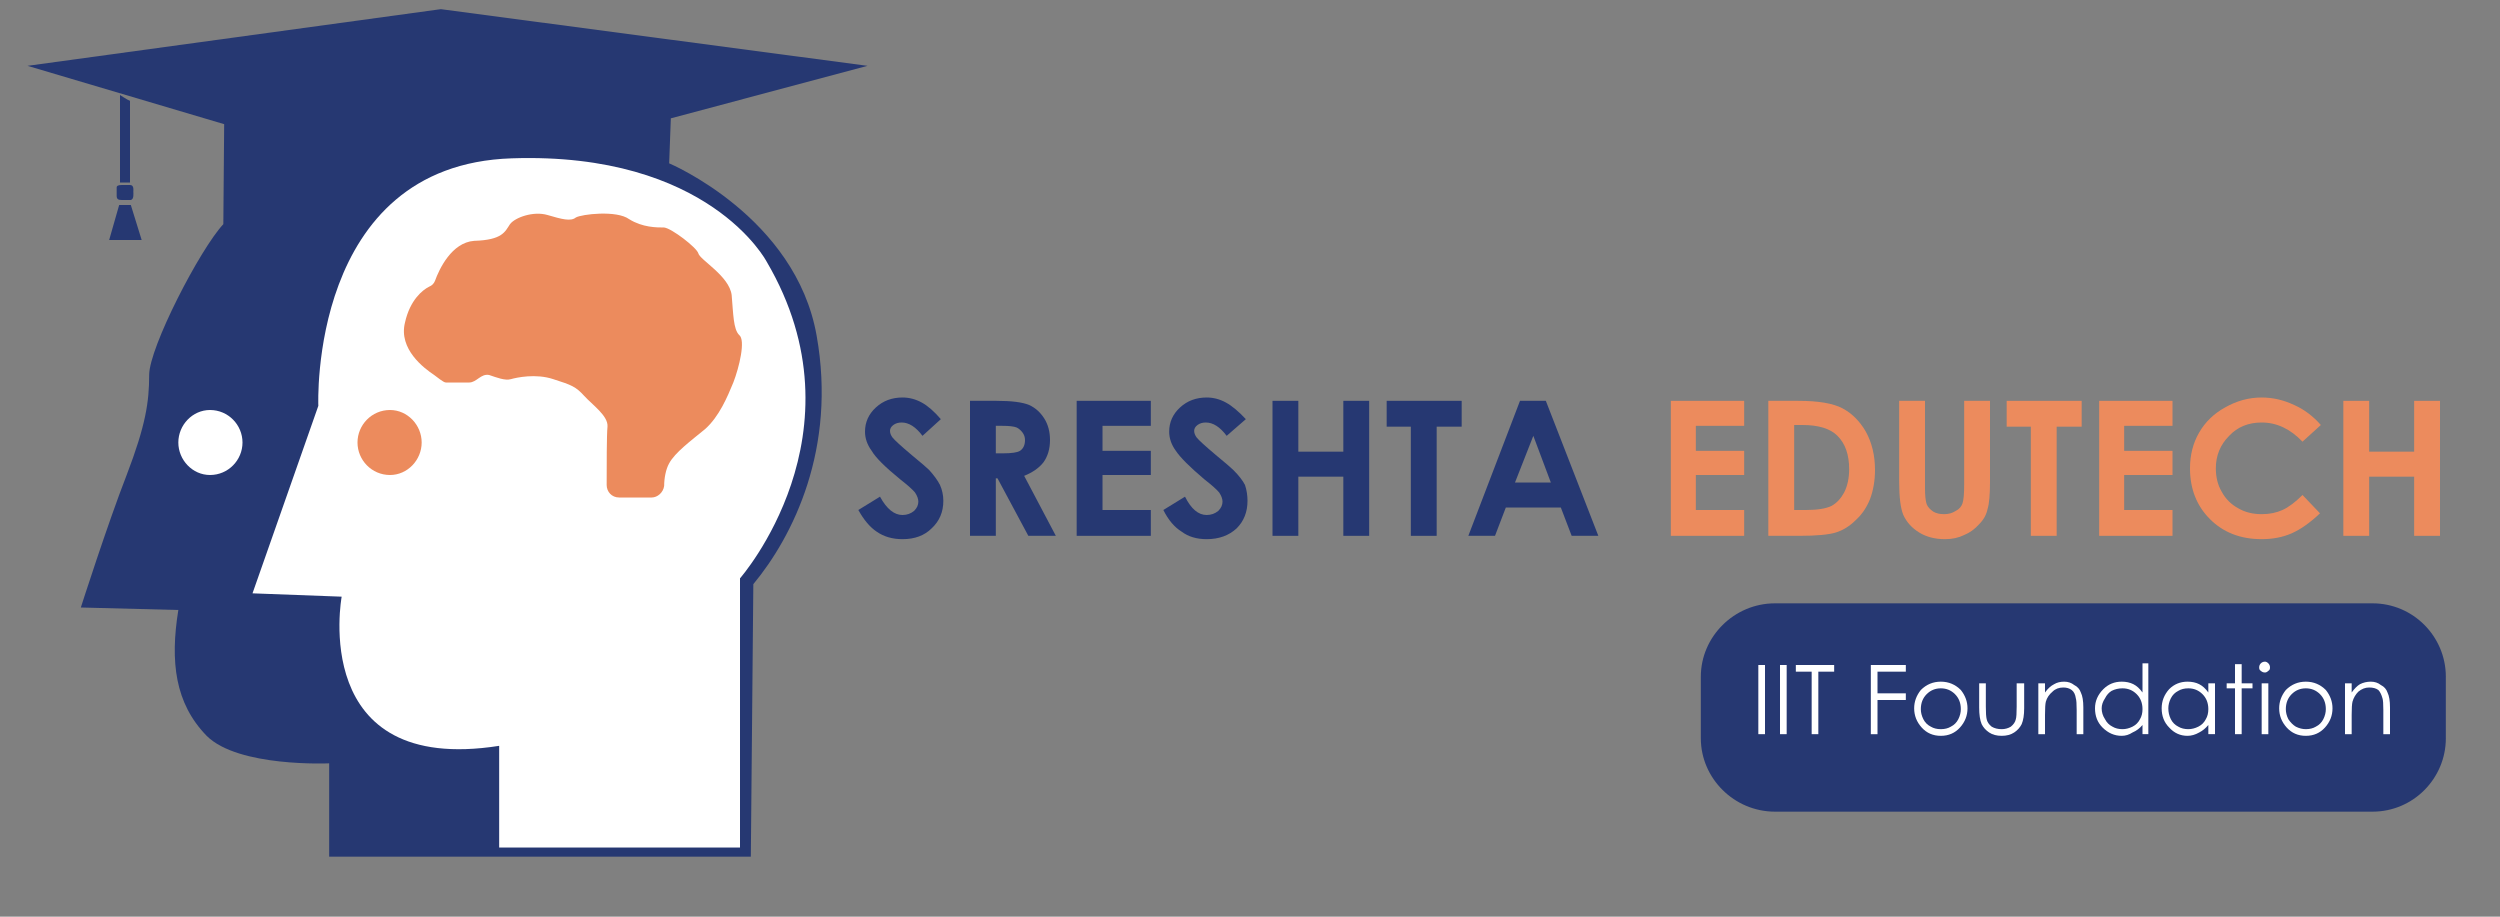 <svg version="1.2" xmlns="http://www.w3.org/2000/svg" viewBox="0 0 300 110" width="300" height="110"><rect x="0" y="0" width="300" height="110" fill="#808080" stroke="none"/><style>.a{fill:#263872}.b{fill:#fff}.c{fill:#ec8b5d}</style><path class="a" d="m293.5 88.6c0 4.8-3.9 8.8-8.8 8.8h-71.7c-4.9 0-8.9-4-8.9-8.8v-7.4c0-4.8 4-8.8 8.9-8.8h71.7c4.9 0 8.8 4 8.8 8.8v7.4z"/><path class="a" d="m14.4 11.4c0 0 0.9 0.6 1.2 0.7v9.8h-1.2z"/><path class="a" d="m14.6 22.2h1c0.5 0 0.4 0.6 0.4 0.8 0 0.2 0.1 0.9-0.3 1-0.3 0-0.8 0-1.1 0-0.4 0-0.6-0.1-0.6-0.5v-1c0-0.2 0.2-0.3 0.6-0.3z"/><path class="a" d="m16.6 28.8h0.4l-1.3-4.2h-1.4l-1.2 4.2h2.8z"/><path class="a" d="m3.3 7.9l49.6-6.8 51.2 6.8-23.6 6.3-0.2 5.4c0 0 15.2 6.4 17.7 20.7 2.4 13.5-2.8 24-7.6 29.8l-0.3 32.7h-50.6v-11.2c0 0-10.9 0.5-14.7-3.3-3.8-3.9-4.4-8.9-3.4-15.1l-11.7-0.3c0 0 3.2-10 5.5-15.9 2.3-6 2.7-8.8 2.7-12 0-3.3 6.1-15.1 8.9-18.1l0.1-12z"/><path class="b" d="m41 71.6c0 0-4 21.5 18.9 17.9v12.2h28.9v-32.3c0 0 15.3-17.4 3.2-38 0 0-6.9-13.2-30.6-12.4-24.4 0.8-23.2 29.7-23.2 29.7l-7.9 22.5z"/><path class="c" d="m46.8 57c-2.2 0-3.9-1.8-3.9-3.9 0-2.1 1.7-3.9 3.9-3.9 2.1 0 3.8 1.8 3.8 3.9 0 2.1-1.7 3.9-3.8 3.9z"/><path class="b" d="m25.2 57c-2.1 0-3.8-1.8-3.8-3.9 0-2.1 1.7-3.9 3.8-3.9 2.2 0 3.9 1.8 3.9 3.9 0 2.1-1.7 3.9-3.9 3.9z"/><path class="c" d="m53.5 45.9c-0.3 0-1.1-0.7-1.4-0.9-1.2-0.8-4.3-3.1-3.5-6.3 0.6-2.7 2.1-3.9 2.9-4.3q0.5-0.2 0.7-0.7c0.5-1.4 2-4.6 4.7-4.8 3.4-0.1 3.7-1.1 4.3-2 0.6-0.8 2.8-1.6 4.5-1.1 1.7 0.5 2.8 0.8 3.4 0.3 0.7-0.4 4.9-0.9 6.4 0.2 1.6 1 3.3 1 4.2 1 0.9 0.1 3.9 2.4 4.1 3.1 0.2 0.8 3.7 2.7 4 5 0.2 2.3 0.2 4.1 0.9 4.8 0.8 0.6 0 3.9-0.7 5.7-0.7 1.7-1.7 4.1-3.4 5.6-1.7 1.4-3.6 2.8-4.3 4.1-0.4 0.7-0.6 1.8-0.6 2.7-0.1 0.8-0.8 1.4-1.5 1.4h-3.9c-0.9 0-1.5-0.7-1.5-1.5 0-2.2 0-6.1 0.1-7 0.1-1.3-1.8-2.6-2.8-3.7-1-1.1-1.5-1.3-3.7-2-2.1-0.7-4.4-0.2-5.1 0-0.7 0.2-1.7-0.2-2.6-0.5-1-0.2-1.5 0.9-2.4 0.9-0.6 0-2 0-2.8 0z"/><path class="a" d="m112.9 50.3l-2.2 2q-1.2-1.6-2.5-1.6-0.6 0-1 0.3-0.4 0.3-0.4 0.7 0 0.4 0.3 0.8 0.4 0.5 2.3 2.1 1.7 1.4 2.1 1.8 0.9 1 1.3 1.8 0.4 0.9 0.4 1.9 0 2-1.4 3.3-1.3 1.3-3.5 1.3-1.8 0-3.1-0.9-1.2-0.8-2.2-2.6l2.6-1.6q1.2 2.2 2.7 2.2 0.8 0 1.4-0.5 0.5-0.5 0.5-1.1 0-0.5-0.4-1.1-0.4-0.5-1.8-1.6-2.7-2.2-3.4-3.4-0.8-1.1-0.8-2.3 0-1.7 1.3-2.9 1.3-1.2 3.2-1.2 1.2 0 2.3 0.6 1.1 0.6 2.3 2z"/><path fill-rule="evenodd" class="a" d="m116.4 48.1h3.2q2.7 0 3.9 0.5 1.1 0.5 1.8 1.6 0.7 1.1 0.7 2.6 0 1.6-0.8 2.7-0.8 1-2.3 1.6l3.8 7.2h-3.3l-3.7-6.9h-0.2v6.9h-3.1c0 0 0-16.2 0-16.2zm3.1 6.3h0.9q1.5 0 2-0.3 0.6-0.4 0.6-1.3 0-0.5-0.3-0.9-0.3-0.4-0.7-0.6-0.5-0.2-1.7-0.2h-0.8z"/><path class="a" d="m129.2 48.1h8.9v3h-5.8v3h5.8v2.9h-5.8v4.2h5.8v3.1h-8.9z"/><path class="a" d="m149.5 50.3l-2.3 2q-1.2-1.6-2.5-1.6-0.6 0-1 0.3-0.4 0.3-0.4 0.7 0 0.4 0.3 0.8 0.4 0.5 2.3 2.1 1.7 1.4 2.1 1.8 1 1 1.4 1.8 0.3 0.9 0.3 1.9 0 2-1.3 3.3-1.4 1.3-3.6 1.3-1.8 0-3-0.9-1.3-0.8-2.2-2.6l2.6-1.6q1.1 2.2 2.6 2.2 0.8 0 1.4-0.5 0.5-0.5 0.5-1.1 0-0.5-0.4-1.1-0.4-0.5-1.8-1.6-2.6-2.2-3.4-3.4-0.8-1.1-0.8-2.3 0-1.7 1.3-2.9 1.3-1.2 3.2-1.2 1.2 0 2.3 0.6 1.1 0.6 2.4 2z"/><path class="a" d="m152.7 48.1h3.1v6.1h5.4v-6.1h3.1v16.2h-3.1v-7.1h-5.4v7.1h-3.1z"/><path class="a" d="m166.4 48.1h9v3.1h-3v13.1h-3.1v-13.1h-2.9z"/><path fill-rule="evenodd" class="a" d="m182.4 48.1h3.1l6.3 16.2h-3.2l-1.3-3.4h-6.6l-1.3 3.4h-3.2zm1.6 4.2l-2.2 5.6h4.3z"/><path class="c" d="m200.5 48.1h8.8v3h-5.8v3h5.8v2.9h-5.8v4.2h5.8v3.1h-8.8z"/><path fill-rule="evenodd" class="c" d="m212.2 48.1h3.6q3.6 0 5.3 0.9 1.7 0.9 2.8 2.8 1.1 2 1.1 4.6 0 1.9-0.6 3.5-0.6 1.5-1.7 2.5-1.1 1.1-2.4 1.5-1.3 0.4-4.4 0.4h-3.7zm3.1 2.9v10.2h1.4q2.1 0 3.1-0.5 0.9-0.5 1.5-1.6 0.6-1.2 0.6-2.8 0-2.6-1.4-4-1.3-1.3-4.2-1.3c0 0-1 0-1 0z"/><path class="c" d="m227.9 48.1h3.1v10.5q0 1.3 0.2 1.9 0.2 0.5 0.8 0.9 0.5 0.3 1.3 0.3 0.8 0 1.4-0.4 0.6-0.3 0.8-0.9 0.2-0.6 0.2-2.2v-10.1h3.1v9.7q0 2.4-0.3 3.3-0.2 1-1 1.8-0.8 0.9-1.8 1.3-1 0.5-2.3 0.5-1.8 0-3.1-0.8-1.3-0.8-1.9-2.1-0.5-1.2-0.5-4z"/><path class="c" d="m240.8 48.1h9v3.1h-3v13.1h-3.1v-13.1h-2.9z"/><path class="c" d="m251.9 48.1h8.8v3h-5.8v3h5.8v2.9h-5.8v4.2h5.8v3.1h-8.8z"/><path class="c" d="m278.5 51l-2.2 2q-2.2-2.3-4.9-2.3-2.4 0-3.9 1.6-1.6 1.6-1.6 3.9 0 1.6 0.7 2.8 0.7 1.3 2 2 1.2 0.7 2.8 0.7 1.4 0 2.5-0.5 1.1-0.5 2.4-1.8l2.1 2.2q-1.8 1.7-3.4 2.4-1.6 0.7-3.6 0.7-3.8 0-6.2-2.4-2.4-2.4-2.4-6.1 0-2.4 1.1-4.3 1.1-1.9 3.1-3 2.1-1.2 4.4-1.2 2 0 3.9 0.9 1.8 0.8 3.2 2.4z"/><path class="c" d="m281.2 48.1h3.1v6.1h5.4v-6.1h3.1v16.2h-3.1v-7.1h-5.4v7.1h-3.1z"/><path class="b" d="m211 79.8h0.8v8.3h-0.8z"/><path class="b" d="m213.6 79.8h0.8v8.3h-0.8z"/><path class="b" d="m215.5 80.6v-0.8h4.6v0.8h-1.9v7.5h-0.8v-7.5z"/><path class="b" d="m224.5 79.8h4.2v0.8h-3.4v2.6h3.4v0.8h-3.4v4.1h-0.8c0 0 0-8.3 0-8.3z"/><path fill-rule="evenodd" class="b" d="m232.9 81.8q1.4 0 2.4 1 0.8 1 0.8 2.2 0 1.3-0.9 2.3-0.9 1-2.3 1-1.4 0-2.3-1-0.9-1-0.9-2.3 0-1.2 0.8-2.2 1-1 2.4-1zm0 0.8q-1 0-1.7 0.7-0.7 0.7-0.7 1.8 0 0.6 0.3 1.2 0.3 0.6 0.9 0.9 0.5 0.3 1.2 0.3 0.7 0 1.2-0.3 0.6-0.3 0.9-0.9 0.3-0.6 0.3-1.2 0-1.1-0.7-1.8-0.7-0.7-1.7-0.7z"/><path class="b" d="m237.5 82h0.8v2.8q0 1.1 0.1 1.5 0.1 0.5 0.6 0.9 0.5 0.3 1.2 0.3 0.6 0 1.1-0.3 0.5-0.4 0.6-0.9 0.1-0.3 0.1-1.5v-2.8h0.9v3q0 1.2-0.3 1.9-0.3 0.6-0.9 1-0.6 0.4-1.5 0.4-0.9 0-1.5-0.4-0.6-0.4-0.9-1-0.3-0.7-0.3-2c0 0 0-2.9 0-2.9z"/><path class="b" d="m244.6 82h0.8v1.1q0.5-0.7 1.1-1 0.5-0.3 1.2-0.3 0.7 0 1.2 0.4 0.6 0.3 0.8 0.9 0.3 0.6 0.3 1.8v3.2h-0.8v-2.9q0-1.1-0.1-1.4-0.1-0.7-0.5-1-0.4-0.3-1-0.3-0.8 0-1.3 0.5-0.6 0.5-0.8 1.2-0.1 0.4-0.1 1.6v2.3h-0.8z"/><path fill-rule="evenodd" class="b" d="m257.8 79.6v8.5h-0.7v-1.1q-0.5 0.6-1.2 0.9-0.6 0.4-1.3 0.4-1.3 0-2.3-1-0.9-0.9-0.9-2.3 0-1.3 1-2.3 0.9-0.9 2.2-0.9 0.8 0 1.4 0.3 0.6 0.3 1.1 1v-3.5c0 0 0.7 0 0.7 0zm-3.1 3q-0.7 0-1.3 0.3-0.5 0.3-0.8 0.9-0.4 0.6-0.4 1.2 0 0.7 0.4 1.3 0.3 0.6 0.9 0.9 0.5 0.3 1.2 0.3 0.6 0 1.2-0.3 0.6-0.3 0.9-0.9 0.3-0.5 0.3-1.2 0-1.1-0.7-1.8-0.7-0.7-1.7-0.7z"/><path fill-rule="evenodd" class="b" d="m265.8 82v6.1h-0.8v-1.1q-0.5 0.6-1.1 0.9-0.7 0.4-1.4 0.4-1.3 0-2.2-1-0.9-0.9-0.9-2.3 0-1.3 0.9-2.3 0.9-0.9 2.2-0.9 0.8 0 1.4 0.3 0.6 0.3 1.1 1v-1.1c0 0 0.8 0 0.8 0zm-3.2 0.6q-0.7 0-1.2 0.3-0.6 0.3-0.9 0.9-0.3 0.6-0.3 1.2 0 0.7 0.3 1.3 0.3 0.6 0.9 0.9 0.5 0.3 1.2 0.3 0.6 0 1.2-0.3 0.6-0.3 0.9-0.9 0.3-0.5 0.3-1.2 0-1.1-0.7-1.8-0.7-0.7-1.7-0.7z"/><path class="b" d="m268.2 79.7h0.8v2.3h1.3v0.6h-1.3v5.5h-0.8v-5.5h-1v-0.6h1z"/><path class="b" d="m271.8 79.4q0.2 0 0.4 0.2 0.2 0.2 0.2 0.5 0 0.3-0.2 0.4-0.2 0.2-0.4 0.2-0.3 0-0.5-0.2-0.2-0.1-0.2-0.4 0-0.3 0.2-0.5 0.2-0.2 0.5-0.2zm-0.4 2.6h0.8v6.1h-0.8z"/><path fill-rule="evenodd" class="b" d="m276.7 81.8q1.4 0 2.4 1 0.8 1 0.8 2.2 0 1.3-0.9 2.3-0.9 1-2.3 1-1.4 0-2.3-1-0.9-1-0.9-2.3 0-1.2 0.8-2.2 1-1 2.4-1zm0 0.8q-1 0-1.7 0.7-0.7 0.7-0.7 1.8 0 0.6 0.3 1.2 0.4 0.6 0.9 0.9 0.6 0.3 1.2 0.3 0.7 0 1.2-0.3 0.6-0.3 0.9-0.9 0.3-0.6 0.3-1.2 0-1.1-0.7-1.8-0.7-0.7-1.7-0.7z"/><path class="b" d="m281.4 82h0.8v1.1q0.5-0.7 1-1 0.6-0.3 1.3-0.3 0.7 0 1.2 0.4 0.6 0.3 0.8 0.9 0.3 0.6 0.3 1.8v3.2h-0.8v-2.9q0-1.1-0.1-1.4-0.2-0.7-0.5-1-0.4-0.3-1.1-0.3-0.7 0-1.3 0.5-0.5 0.5-0.7 1.2-0.1 0.4-0.1 1.6v2.3h-0.8z"/></svg>